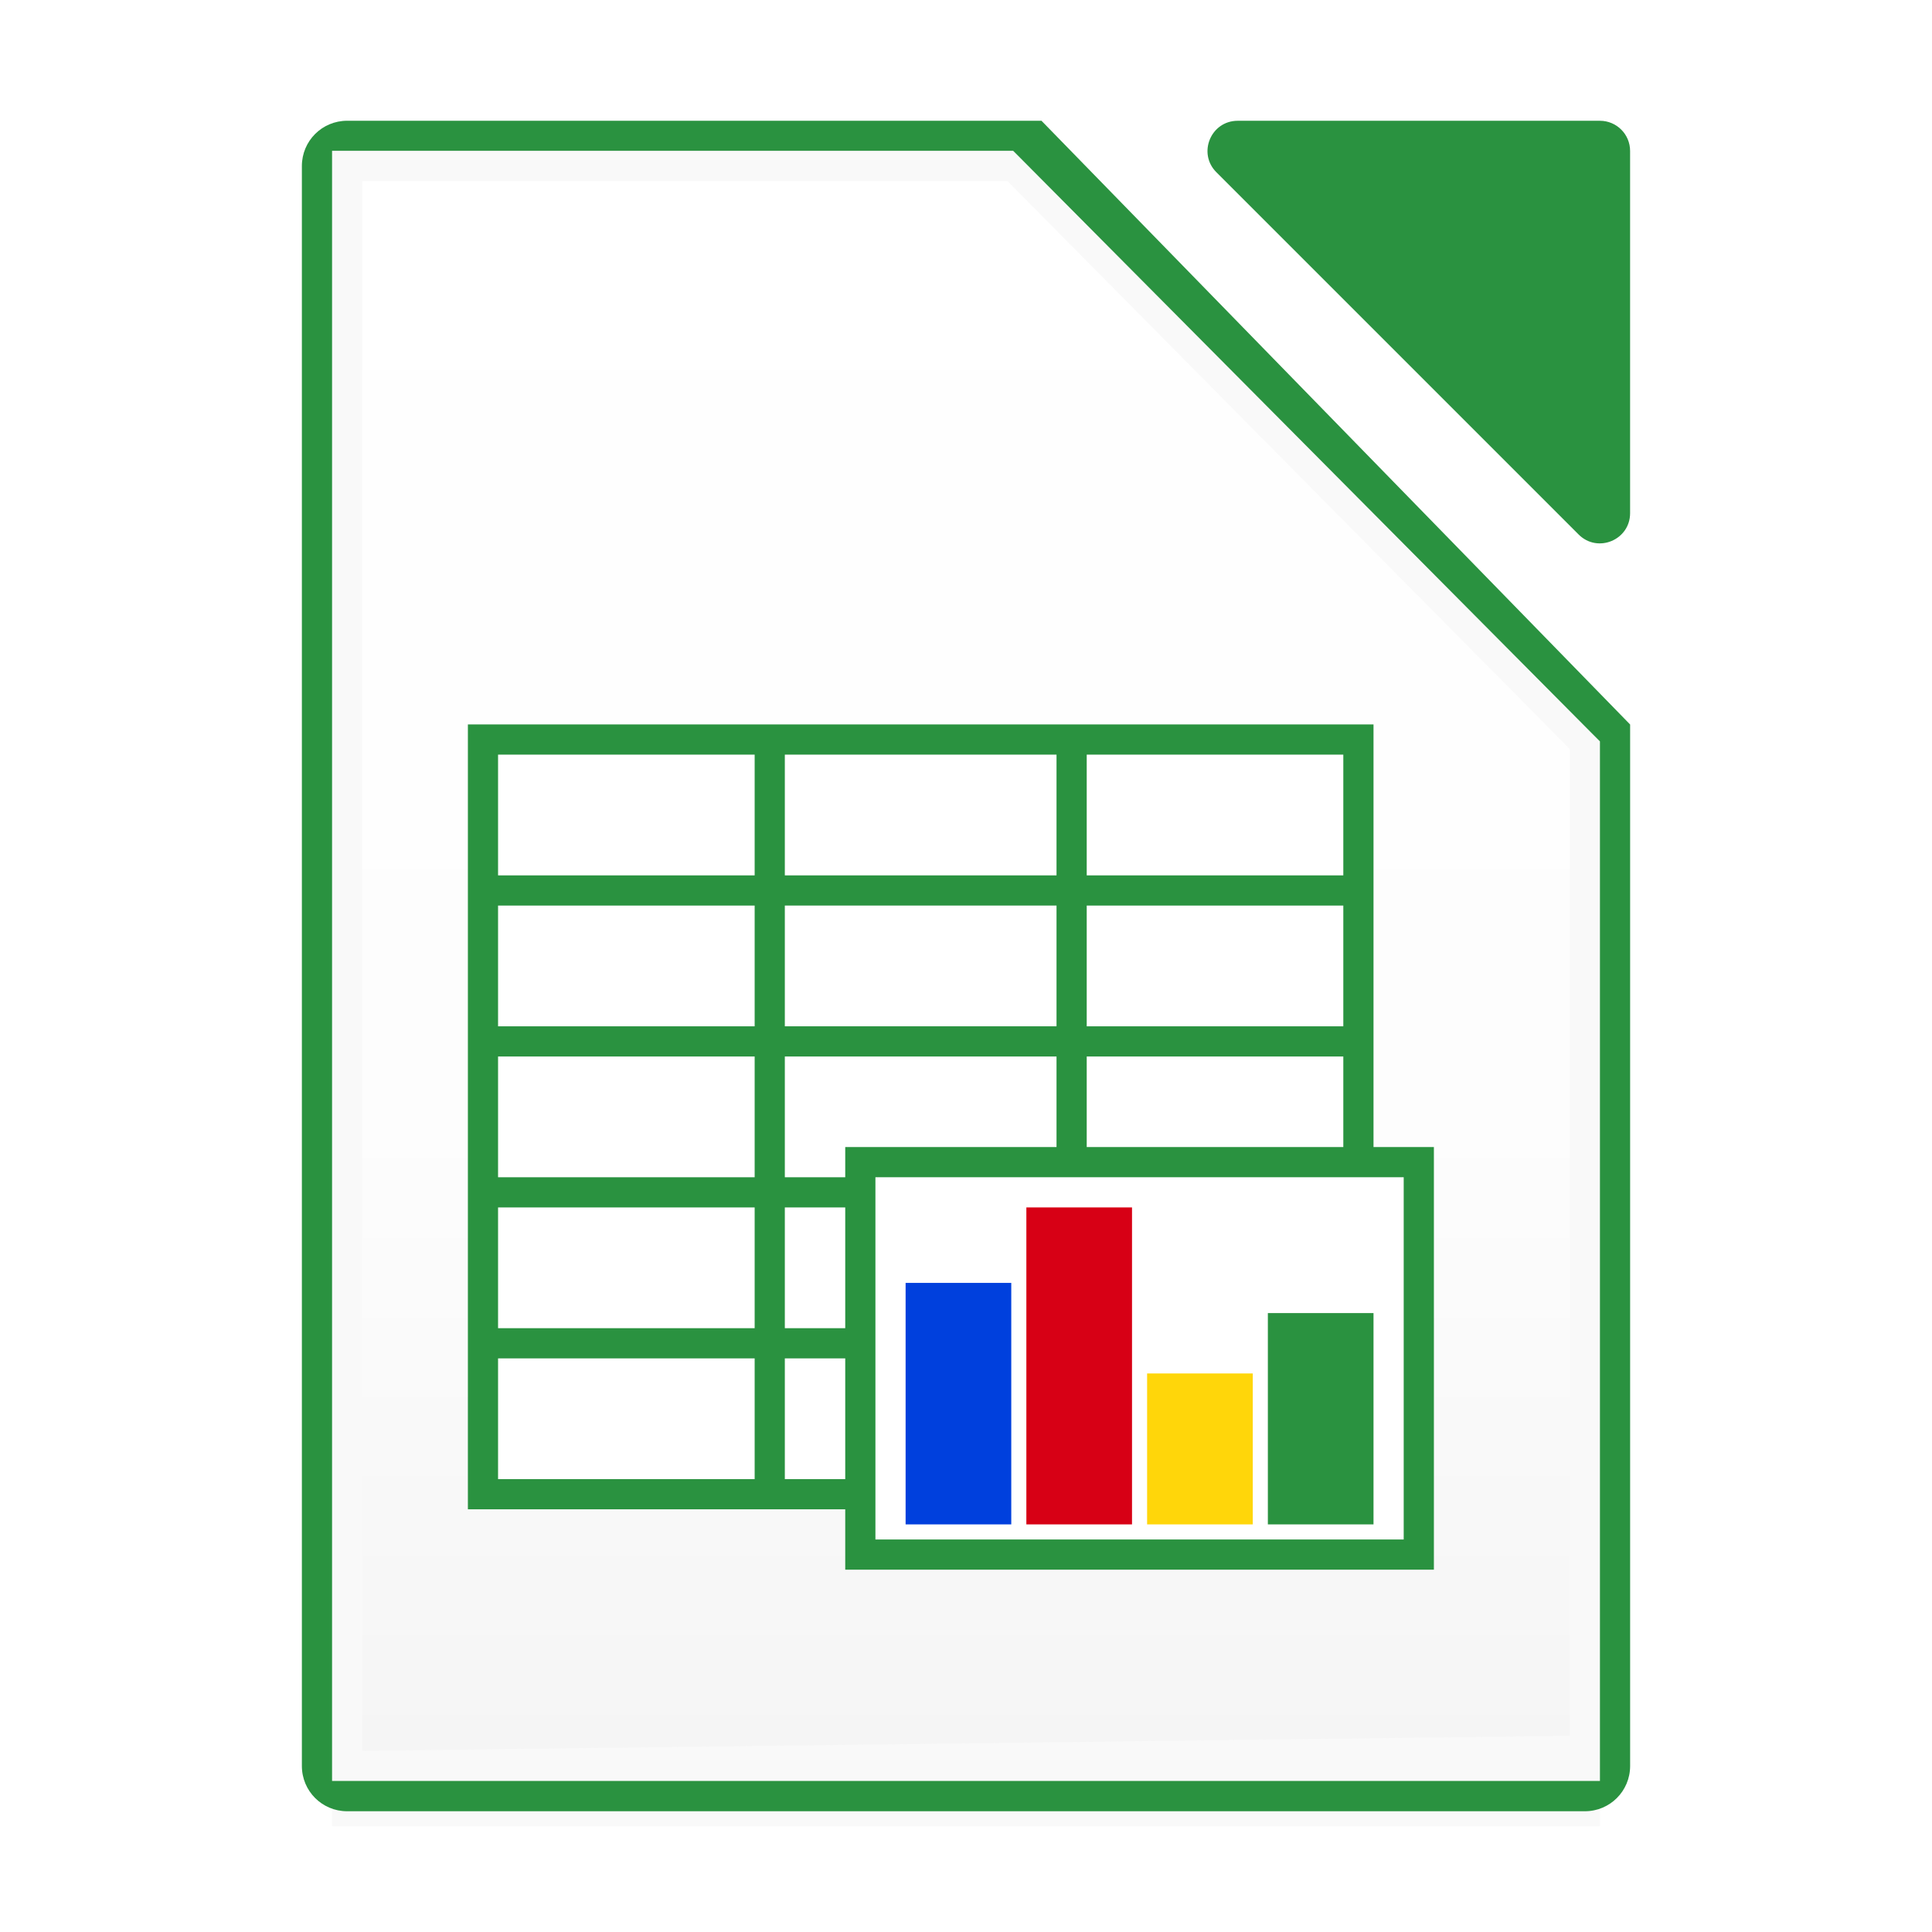 <svg viewBox="0 0 128 128" xmlns="http://www.w3.org/2000/svg" xmlns:xlink="http://www.w3.org/1999/xlink"><filter id="a" color-interpolation-filters="sRGB" height="1.095" width="1.097" x="-.049" y="-.047"><feGaussianBlur stdDeviation=".366"/></filter><linearGradient id="b" gradientTransform="matrix(2.75 0 0 2.775 3.505 -.357)" gradientUnits="userSpaceOnUse" x1="5.998" x2="5.998" y1="42.012" y2="3.012"><stop offset="0" stop-color="#f5f5f5"/><stop offset=".389" stop-color="#fdfdfd"/><stop offset="1" stop-color="#fff"/></linearGradient><path d="m22 118.441h84v2.559h-84z" filter="url(#a)" opacity=".15" stroke-width="1.015"/><path d="m23 8c-1.662 0-3 1.338-3 3v106c0 1.662 1.338 3 3 3h82c1.662 0 3-1.338 3-3v-69l-39-40z" fill="#2a9240"/><path d="m22 9.992v2 104 2h2 80 2v-2-66-.875l-.625-.625-37.75-38-.5-.5h-.875-42.25z" fill="#f9f9f9"/><path d="m24 12h42.75l37.25 37.625v65.375l-80 1z" fill="url(#b)" stroke-width="2.762"/><path d="m82 8.002c-1.779.001-2.67 2.152-1.412 3.41l24 24c1.258 1.258 3.409.367 3.41-1.412v-24c0-1.104-.895-1.998-1.998-1.998z" fill="#2a9240"/><path d="m30.999 47.995v2 8 2 8 2 8 2 8 2 8 2h60v-2-50h-58z" fill="#2a9240"/><g fill="#fff" transform="translate(832.571 85.924)"><path d="m-799.573-35.928h17v8h-17z"/><path d="m-780.574-35.928h18v8h-18z"/><path d="m-760.573-35.928h17v8h-17z"/><path d="m-799.573-25.928h17v8h-17z"/><path d="m-760.573-25.928h17v8h-17z"/><path d="m-780.574-15.928h18v8h-18z"/><path d="m-760.573-15.928h17v8h-17z"/><path d="m-799.573-15.928h17v8h-17z"/><path d="m-780.574-5.928h18v8h-18z"/><path d="m-799.573-5.928h17v8h-17z"/><path d="m-780.574 4.072h18v8h-18z"/><path d="m-799.573 4.072h17v8h-17z"/></g><path d="m55.999 75.995h39v28h-39z" fill="#2a9240"/><path d="m57.999 77.995h35v24h-35z" fill="#fff"/><path d="m59.999 84.995h7v16h-7z" fill="#0040dd"/><path d="m67.999 79.995h7v21h-7z" fill="#d70015"/><path d="m75.999 90.995h7v10h-7z" fill="#ffd60a"/><path d="m83.999 86.995h7v14h-7z" fill="#2a9240"/><path d="m57.999 100.995h35v1h-35z" fill="none" opacity=".75"/><path d="m51.997 59.995h18v8h-18z" fill="#fff"/></svg>